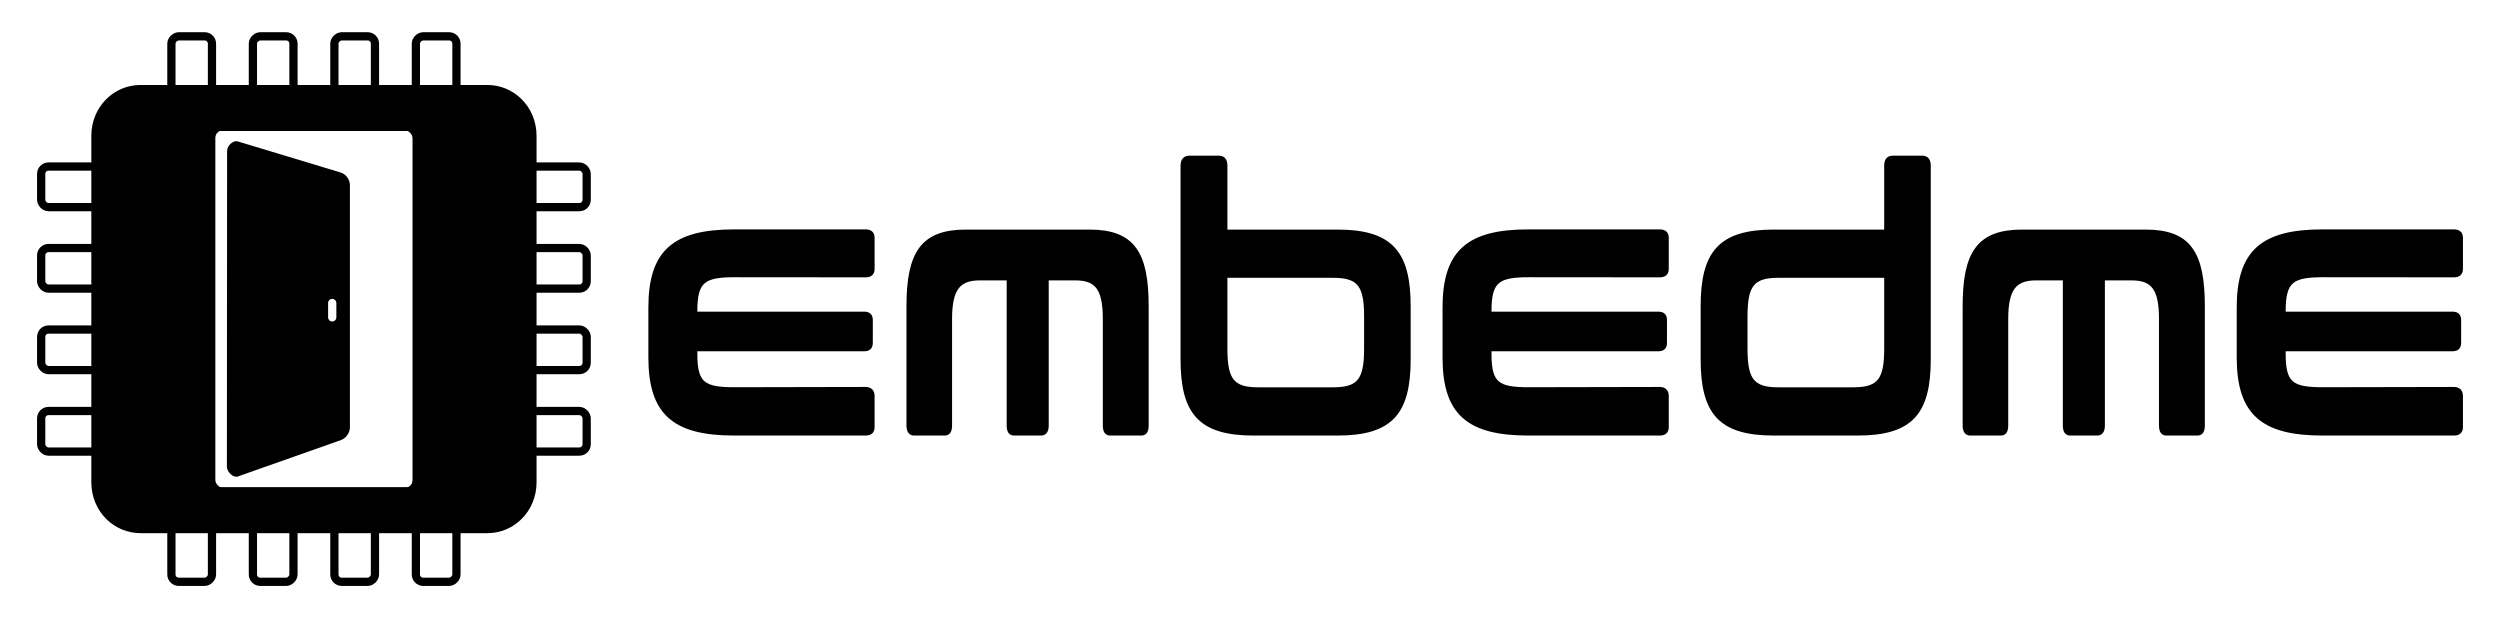 <?xml version="1.0" encoding="UTF-8" standalone="no"?>
<svg
   width="1820"
   height="450"
   viewBox="0 0 1820 450"
   version="1.1"
   xml:space="preserve"
   style="clip-rule:evenodd;fill-rule:evenodd;stroke-linecap:round;stroke-miterlimit:1"
   id="svg160"
   sodipodi:docname="embedme_robi_v8_hor_mono.svg"
   inkscape:version="1.2.2 (732a01da63, 2022-12-09)"
   inkscape:export-filename="embedme_horrizontal_mono_transparent.png"
   inkscape:export-xdpi="96"
   inkscape:export-ydpi="96"
   xmlns:inkscape="http://www.inkscape.org/namespaces/inkscape"
   xmlns:sodipodi="http://sodipodi.sourceforge.net/DTD/sodipodi-0.dtd"
   xmlns="http://www.w3.org/2000/svg"
   xmlns:svg="http://www.w3.org/2000/svg"><rect
   style="display:inline;fill:#ffffff;stroke-width:11.544;stroke-linecap:round;stroke-linejoin:round"
   id="rect333"
   width="1820"
   height="450"
   x="0"
   y="1.5258789e-05"
   ry="0" /><g
   id="g14754"><g
     id="g13175"
     style="clip-rule:evenodd;fill-rule:evenodd;stroke-linecap:round;stroke-miterlimit:1"
     transform="translate(-71.462,-21.344)"><g
       id="g13108"
       style="fill:#000000"
       transform="translate(6.7840915e-7,0.005)"><path
         id="path13106"
         style="color:#000000;clip-rule:nonzero;fill:#000000;fill-rule:nonzero;stroke-linejoin:round;-inkscape-stroke:none"
         d="m 313.324,238.91 c -1.657,0 -3,1.343 -3,3 v 10.482 c 0,1.657 1.343,3 3,3 1.657,0 3,-1.343 3,-3 v -10.482 c 0,-1.657 -1.343,-3 -3,-3 z m 4.7e-4,3.001 v 10.481 0 m -68.904,-128.144 75.378,22.785 c 2.849,0.861 6.396,4.518 6.396,8.978 v 176.53 c 0,4.461 -3.58,8.139 -6.396,9.133 l -75.378,26.608 c -2.816,0.994 -7.789,-2.981 -7.786,-7.442 l 0.154,-229.459 c 0.003,-4.461 4.783,-7.994 7.631,-7.133 z"
         sodipodi:nodetypes="sssssssccccsssssssc" /></g><g
       id="g3023-0"
       transform="rotate(90,334.128,219.826)"
       style="fill:none"><rect
         style="fill:none;fill-opacity:1;stroke:#000000;stroke-width:6;stroke-linecap:round;stroke-linejoin:round;stroke-dasharray:none;stroke-opacity:1"
         id="rect3015-8"
         width="48.126"
         height="29.533"
         x="-559.205"
         y="-179.735"
         ry="5.331"
         transform="scale(-1)" /><rect
         style="fill:none;fill-opacity:1;stroke:#000000;stroke-width:6;stroke-linecap:round;stroke-linejoin:round;stroke-dasharray:none;stroke-opacity:1"
         id="rect3017-7"
         width="48.126"
         height="29.533"
         x="-559.205"
         y="-357.707"
         ry="5.331"
         transform="scale(-1)" /><rect
         style="fill:none;fill-opacity:1;stroke:#000000;stroke-width:6;stroke-linecap:round;stroke-linejoin:round;stroke-dasharray:none;stroke-opacity:1"
         id="rect3019-1"
         width="48.126"
         height="29.533"
         x="-559.205"
         y="-239.059"
         ry="5.331"
         transform="scale(-1)" /><rect
         style="fill:none;fill-opacity:1;stroke:#000000;stroke-width:6;stroke-linecap:round;stroke-linejoin:round;stroke-dasharray:none;stroke-opacity:1"
         id="rect3021-0"
         width="48.126"
         height="29.533"
         x="-559.205"
         y="-298.383"
         ry="5.331"
         transform="scale(-1)" /></g><g
       id="g3013-7"
       transform="rotate(90,508.624,45.33)"
       style="fill:none"><rect
         style="fill:none;fill-opacity:1;stroke:#000000;stroke-width:6;stroke-linecap:round;stroke-linejoin:round;stroke-dasharray:none;stroke-opacity:1"
         id="rect3005-6"
         width="48.126"
         height="29.533"
         x="-559.205"
         y="-179.735"
         ry="5.331"
         transform="scale(-1)" /><rect
         style="fill:none;fill-opacity:1;stroke:#000000;stroke-width:6;stroke-linecap:round;stroke-linejoin:round;stroke-dasharray:none;stroke-opacity:1"
         id="rect3007-7"
         width="48.126"
         height="29.533"
         x="-559.205"
         y="-357.707"
         ry="5.331"
         transform="scale(-1)" /><rect
         style="fill:none;fill-opacity:1;stroke:#000000;stroke-width:6;stroke-linecap:round;stroke-linejoin:round;stroke-dasharray:none;stroke-opacity:1"
         id="rect3009-0"
         width="48.126"
         height="29.533"
         x="-559.205"
         y="-239.059"
         ry="5.331"
         transform="scale(-1)" /><rect
         style="fill:none;fill-opacity:1;stroke:#000000;stroke-width:6;stroke-linecap:round;stroke-linejoin:round;stroke-dasharray:none;stroke-opacity:1"
         id="rect3011-5"
         width="48.126"
         height="29.533"
         x="-559.205"
         y="-298.383"
         ry="5.331"
         transform="scale(-1)" /></g><g
       id="g3003-1"
       transform="translate(-409.638,-7.611)"
       style="fill:none"><rect
         style="fill:none;fill-opacity:1;stroke:#000000;stroke-width:6;stroke-linecap:round;stroke-linejoin:round;stroke-dasharray:none;stroke-opacity:1"
         id="rect2995-3"
         width="48.126"
         height="29.533"
         x="-559.205"
         y="-179.735"
         ry="5.331"
         transform="scale(-1)" /><rect
         style="fill:none;fill-opacity:1;stroke:#000000;stroke-width:6;stroke-linecap:round;stroke-linejoin:round;stroke-dasharray:none;stroke-opacity:1"
         id="rect2997-9"
         width="48.126"
         height="29.533"
         x="-559.205"
         y="-357.707"
         ry="5.331"
         transform="scale(-1)" /><rect
         style="fill:none;fill-opacity:1;stroke:#000000;stroke-width:6;stroke-linecap:round;stroke-linejoin:round;stroke-dasharray:none;stroke-opacity:1"
         id="rect2999-4"
         width="48.126"
         height="29.533"
         x="-559.205"
         y="-239.059"
         ry="5.331"
         transform="scale(-1)" /><rect
         style="fill:none;fill-opacity:1;stroke:#000000;stroke-width:6;stroke-linecap:round;stroke-linejoin:round;stroke-dasharray:none;stroke-opacity:1"
         id="rect3001-2"
         width="48.126"
         height="29.533"
         x="-559.205"
         y="-298.383"
         ry="5.331"
         transform="scale(-1)" /></g><g
       id="g2993-2"
       transform="translate(-60.646,-7.611)"
       style="fill:none"><rect
         style="fill:none;fill-opacity:1;stroke:#000000;stroke-width:6;stroke-linecap:round;stroke-linejoin:round;stroke-dasharray:none;stroke-opacity:1"
         id="rect2981-7"
         width="48.126"
         height="29.533"
         x="-559.205"
         y="-179.735"
         ry="5.331"
         transform="scale(-1)" /><rect
         style="fill:none;fill-opacity:1;stroke:#000000;stroke-width:6;stroke-linecap:round;stroke-linejoin:round;stroke-dasharray:none;stroke-opacity:1"
         id="rect2983-9"
         width="48.126"
         height="29.533"
         x="-559.205"
         y="-357.707"
         ry="5.331"
         transform="scale(-1)" /><rect
         style="fill:none;fill-opacity:1;stroke:#000000;stroke-width:6;stroke-linecap:round;stroke-linejoin:round;stroke-dasharray:none;stroke-opacity:1"
         id="rect2985-7"
         width="48.126"
         height="29.533"
         x="-559.205"
         y="-239.059"
         ry="5.331"
         transform="scale(-1)" /><rect
         style="fill:none;fill-opacity:1;stroke:#000000;stroke-width:6;stroke-linecap:round;stroke-linejoin:round;stroke-dasharray:none;stroke-opacity:1"
         id="rect2987-5"
         width="48.126"
         height="29.533"
         x="-559.205"
         y="-298.383"
         ry="5.331"
         transform="scale(-1)" /></g><g
       transform="matrix(6.199,0,0,8.901,72.876,-111.212)"
       id="g146-7"
       style="fill:#000000;stroke-width:0.808;stroke-dasharray:none">
        <path
   id="rect144-1"
   style="display:inline;fill:#000000;stroke:#000000;stroke-width:0.808;stroke-linejoin:round;stroke-miterlimit:1.5;stroke-dasharray:none"
   d="m 25.443,25.201 h 22.396 c 0.435,0 0.785,0.35 0.785,0.785 v 28.369 c 0,0.435 -0.35,0.785 -0.785,0.785 H 25.443 c -0.435,0 -0.785,-0.35 -0.785,-0.785 V 25.986 c 0,-0.435 0.35,-0.785 0.785,-0.785 z m -9.162,-2.955 h 40.719 c 2.98,0 5.379,1.671 5.379,3.746 v 28.357 c 0,2.075 -2.399,3.746 -5.379,3.746 H 16.281 c -2.98,0 -5.379,-1.671 -5.379,-3.746 V 25.992 c 0,-2.075 2.399,-3.746 5.379,-3.746 z" />
    </g><rect
       style="display:inline;fill:none;stroke:#000000;stroke-width:4;stroke-linecap:round;stroke-linejoin:round;stroke-dasharray:none;stroke-opacity:1"
       id="rect1089-8"
       width="148.236"
       height="264.964"
       x="225.882"
       y="113.862"
       ry="8.734" /></g><g
     id="g11812"
     transform="translate(-27.269,-28.954)"><path
       d="m 561.716,197.459 c -43.961,0 -60.936,15.128 -60.936,55.468 v 36.138 c 0,40.341 16.975,55.468 60.936,55.468 h 95.756 c 3.264,0 5.005,-1.471 5.005,-4.622 v -22.739 c 0,-3.152 -1.741,-5.022 -5.005,-5.015 l -95.103,0.196 c -22.633,0.047 -28.945,-3.538 -28.945,-25.599 v -3.572 h 122.96 c 3.264,0 4.788,-1.471 4.788,-4.622 v -16.598 c 0,-3.152 -1.523,-4.622 -4.788,-4.622 H 533.425 v -2.101 c 0,-22.061 6.311,-25.978 28.945,-25.958 l 95.103,0.081 c 3.264,0.003 5.005,-1.471 5.005,-4.622 v -22.658 c 0,-3.152 -1.741,-4.622 -5.005,-4.622 z"
       style="font-size:96.028px;font-family:Conthrax;-inkscape-font-specification:Conthrax;clip-rule:evenodd;fill:#000000;fill-rule:evenodd;stroke:#000000;stroke-width:3;stroke-linecap:round;stroke-linejoin:round;stroke-miterlimit:1;stroke-dasharray:none"
       id="path2891"
       sodipodi:nodetypes="sssssssssscsssscsssssss" /><path
       d="m 893.211,143.78 c -3.264,0 -5.005,1.874 -5.005,5.889 v 140.796 c 0,38.812 12.622,54.07 51.795,54.07 h 60.936 c 39.173,0 51.795,-15.257 51.795,-54.07 v -38.545 c 0,-38.812 -12.622,-54.337 -51.795,-54.337 h -81.611 v -47.913 c 0,-4.015 -1.523,-5.889 -4.788,-5.889 z m 104.679,85.923 c 18.934,0 23.939,6.959 23.939,29.444 v 23.823 c 0,22.485 -5.005,29.444 -23.939,29.444 h -54.842 c -18.716,0 -23.721,-6.959 -23.721,-29.444 v -53.267 z"
       style="font-size:96.028px;font-family:Conthrax;-inkscape-font-specification:Conthrax;clip-rule:evenodd;fill:#000000;fill-rule:evenodd;stroke:#000000;stroke-width:3;stroke-linecap:round;stroke-linejoin:round;stroke-miterlimit:1;stroke-dasharray:none"
       id="path2895" /><path
       d="m 1318.634,197.582 c -39.173,0 -51.795,15.525 -51.795,54.337 v 38.545 c 0,38.812 12.622,54.07 51.795,54.07 h 60.936 c 39.173,0 51.795,-15.257 51.795,-54.07 V 149.669 c 0,-4.015 -1.524,-5.889 -4.788,-5.889 h -21.328 c -3.264,0 -4.788,1.874 -4.788,5.889 v 47.913 z m 57.889,114.831 h -54.842 c -18.716,0 -23.721,-6.959 -23.721,-29.444 v -23.823 c 0,-22.484 5.005,-29.444 23.721,-29.444 h 78.781 v 53.267 c 0,22.485 -5.005,29.444 -23.939,29.444 z"
       style="font-size:96.028px;font-family:Conthrax;-inkscape-font-specification:Conthrax;clip-rule:evenodd;fill:#000000;fill-rule:evenodd;stroke:#000000;stroke-width:3;stroke-linecap:round;stroke-linejoin:round;stroke-miterlimit:1;stroke-dasharray:none"
       id="path2899" /><path
       d="m 1139.873,197.459 c -43.961,0 -60.936,15.128 -60.936,55.468 v 36.138 c 0,40.341 16.975,55.468 60.936,55.468 h 95.756 c 3.264,0 5.005,-1.471 5.005,-4.622 v -22.739 c 0,-3.152 -1.741,-5.022 -5.005,-5.015 l -95.103,0.196 c -22.633,0.047 -28.945,-3.538 -28.945,-25.599 v -3.572 h 122.96 c 3.264,0 4.788,-1.471 4.788,-4.622 v -16.598 c 0,-3.152 -1.523,-4.622 -4.788,-4.622 h -122.96 v -2.101 c 0,-22.061 6.311,-25.978 28.945,-25.958 l 95.103,0.081 c 3.264,0.003 5.005,-1.471 5.005,-4.622 v -22.658 c 0,-3.152 -1.741,-4.622 -5.005,-4.622 z"
       style="font-size:96.028px;font-family:Conthrax;-inkscape-font-specification:Conthrax;clip-rule:evenodd;fill:#000000;fill-rule:evenodd;stroke:#000000;stroke-width:3;stroke-linecap:round;stroke-linejoin:round;stroke-miterlimit:1;stroke-dasharray:none"
       id="path3017"
       sodipodi:nodetypes="sssssssssscsssscsssssss" /><path
       d="m 1718.029,197.459 c -43.961,0 -60.936,15.128 -60.936,55.468 v 36.138 c 0,40.341 16.975,55.468 60.936,55.468 h 95.756 c 3.264,0 5.005,-1.471 5.005,-4.622 v -22.739 c 0,-3.152 -1.741,-5.022 -5.005,-5.015 l -95.103,0.196 c -22.633,0.047 -28.945,-3.538 -28.945,-25.599 v -3.572 h 122.96 c 3.264,0 4.788,-1.471 4.788,-4.622 v -16.598 c 0,-3.152 -1.523,-4.622 -4.788,-4.622 h -122.96 v -2.101 c 0,-22.061 6.311,-25.978 28.945,-25.958 l 95.103,0.081 c 3.264,0.003 5.005,-1.471 5.005,-4.622 v -22.658 c 0,-3.152 -1.741,-4.622 -5.005,-4.622 z"
       style="font-size:96.028px;font-family:Conthrax;-inkscape-font-specification:Conthrax;clip-rule:evenodd;fill:#000000;fill-rule:evenodd;stroke:#000000;stroke-width:3;stroke-linecap:round;stroke-linejoin:round;stroke-miterlimit:1;stroke-dasharray:none"
       id="path3019"
       sodipodi:nodetypes="sssssssssscsssscsssssss" /><path
       d="m 1499.405,197.582 c -31.64,0 -41.836,15.525 -41.836,54.337 v 86.726 c 0,4.015 1.406,5.889 4.043,5.889 h 22.283 c 2.637,0 3.867,-1.874 3.867,-5.889 v -77.625 c 0,-22.484 6.648,-29.444 21.766,-29.444 h 20.986 v 107.069 c 0,4.015 1.23,5.889 3.867,5.889 h 19.697 c 2.637,0 4.043,-1.874 4.043,-5.889 V 231.577 h 20.876 c 15.293,0 21.512,6.959 21.512,29.444 v 77.625 c 0,4.015 1.23,5.889 3.867,5.889 h 22.646 c 2.637,0 3.867,-1.874 3.867,-5.889 v -86.726 c 0,-38.812 -10.02,-54.337 -41.66,-54.337 z"
       style="font-size:96.028px;font-family:Conthrax;-inkscape-font-specification:Conthrax;clip-rule:evenodd;fill:#000000;fill-rule:evenodd;stroke:#000000;stroke-width:3;stroke-linecap:round;stroke-linejoin:round;stroke-miterlimit:1;stroke-dasharray:none"
       id="path329"
       sodipodi:nodetypes="sssssssscsssscsssssssss" /><path
       d="m 730.518,197.582 c -31.64,0 -41.836,15.525 -41.836,54.337 v 86.726 c 0,4.015 1.406,5.889 4.043,5.889 H 715.008 c 2.637,0 3.867,-1.874 3.867,-5.889 v -77.625 c 0,-22.484 6.648,-29.444 21.766,-29.444 h 20.986 v 107.069 c 0,4.015 1.23,5.889 3.867,5.889 h 19.697 c 2.637,0 4.043,-1.874 4.043,-5.889 V 231.577 h 20.876 c 15.293,0 21.512,6.959 21.512,29.444 l 3e-5,77.625 c 0,4.015 1.23,5.889 3.867,5.889 h 22.646 c 2.637,0 3.867,-1.874 3.867,-5.889 v -86.726 c 0,-38.812 -10.02,-54.337 -41.66,-54.337 z"
       style="font-size:96.028px;font-family:Conthrax;-inkscape-font-specification:Conthrax;clip-rule:evenodd;fill:#000000;fill-rule:evenodd;stroke:#000000;stroke-width:3;stroke-linecap:round;stroke-linejoin:round;stroke-miterlimit:1;stroke-dasharray:none"
       id="path431"
       sodipodi:nodetypes="sssssssscsssscsssssssss" /></g></g><defs
   id="defs164"><inkscape:path-effect
   effect="envelope"
   id="path-effect1566"
   is_visible="true"
   lpeversion="1"
   yy="false"
   xx="true"
   bendpath1="M -178.22,93.186 H -43.899"
   bendpath2="M -43.899,93.186 V 349.678"
   bendpath3="M -178.22,349.678 H -43.899"
   bendpath4="M -178.22,93.186 V 349.678" />
        
        
        
    </defs><sodipodi:namedview
   id="namedview162"
   pagecolor="#ffffff"
   bordercolor="#000000"
   borderopacity="0.25"
   inkscape:showpageshadow="2"
   inkscape:pageopacity="0.0"
   inkscape:pagecheckerboard="true"
   inkscape:deskcolor="#d1d1d1"
   showgrid="false"
   inkscape:zoom="0.40478515"
   inkscape:cx="865.89145"
   inkscape:cy="88.936069"
   inkscape:window-width="1920"
   inkscape:window-height="1009"
   inkscape:window-x="-8"
   inkscape:window-y="-8"
   inkscape:window-maximized="1"
   inkscape:current-layer="svg160"
   borderlayer="false" />
    
    
    
    
    
    
    
    
    
</svg>
